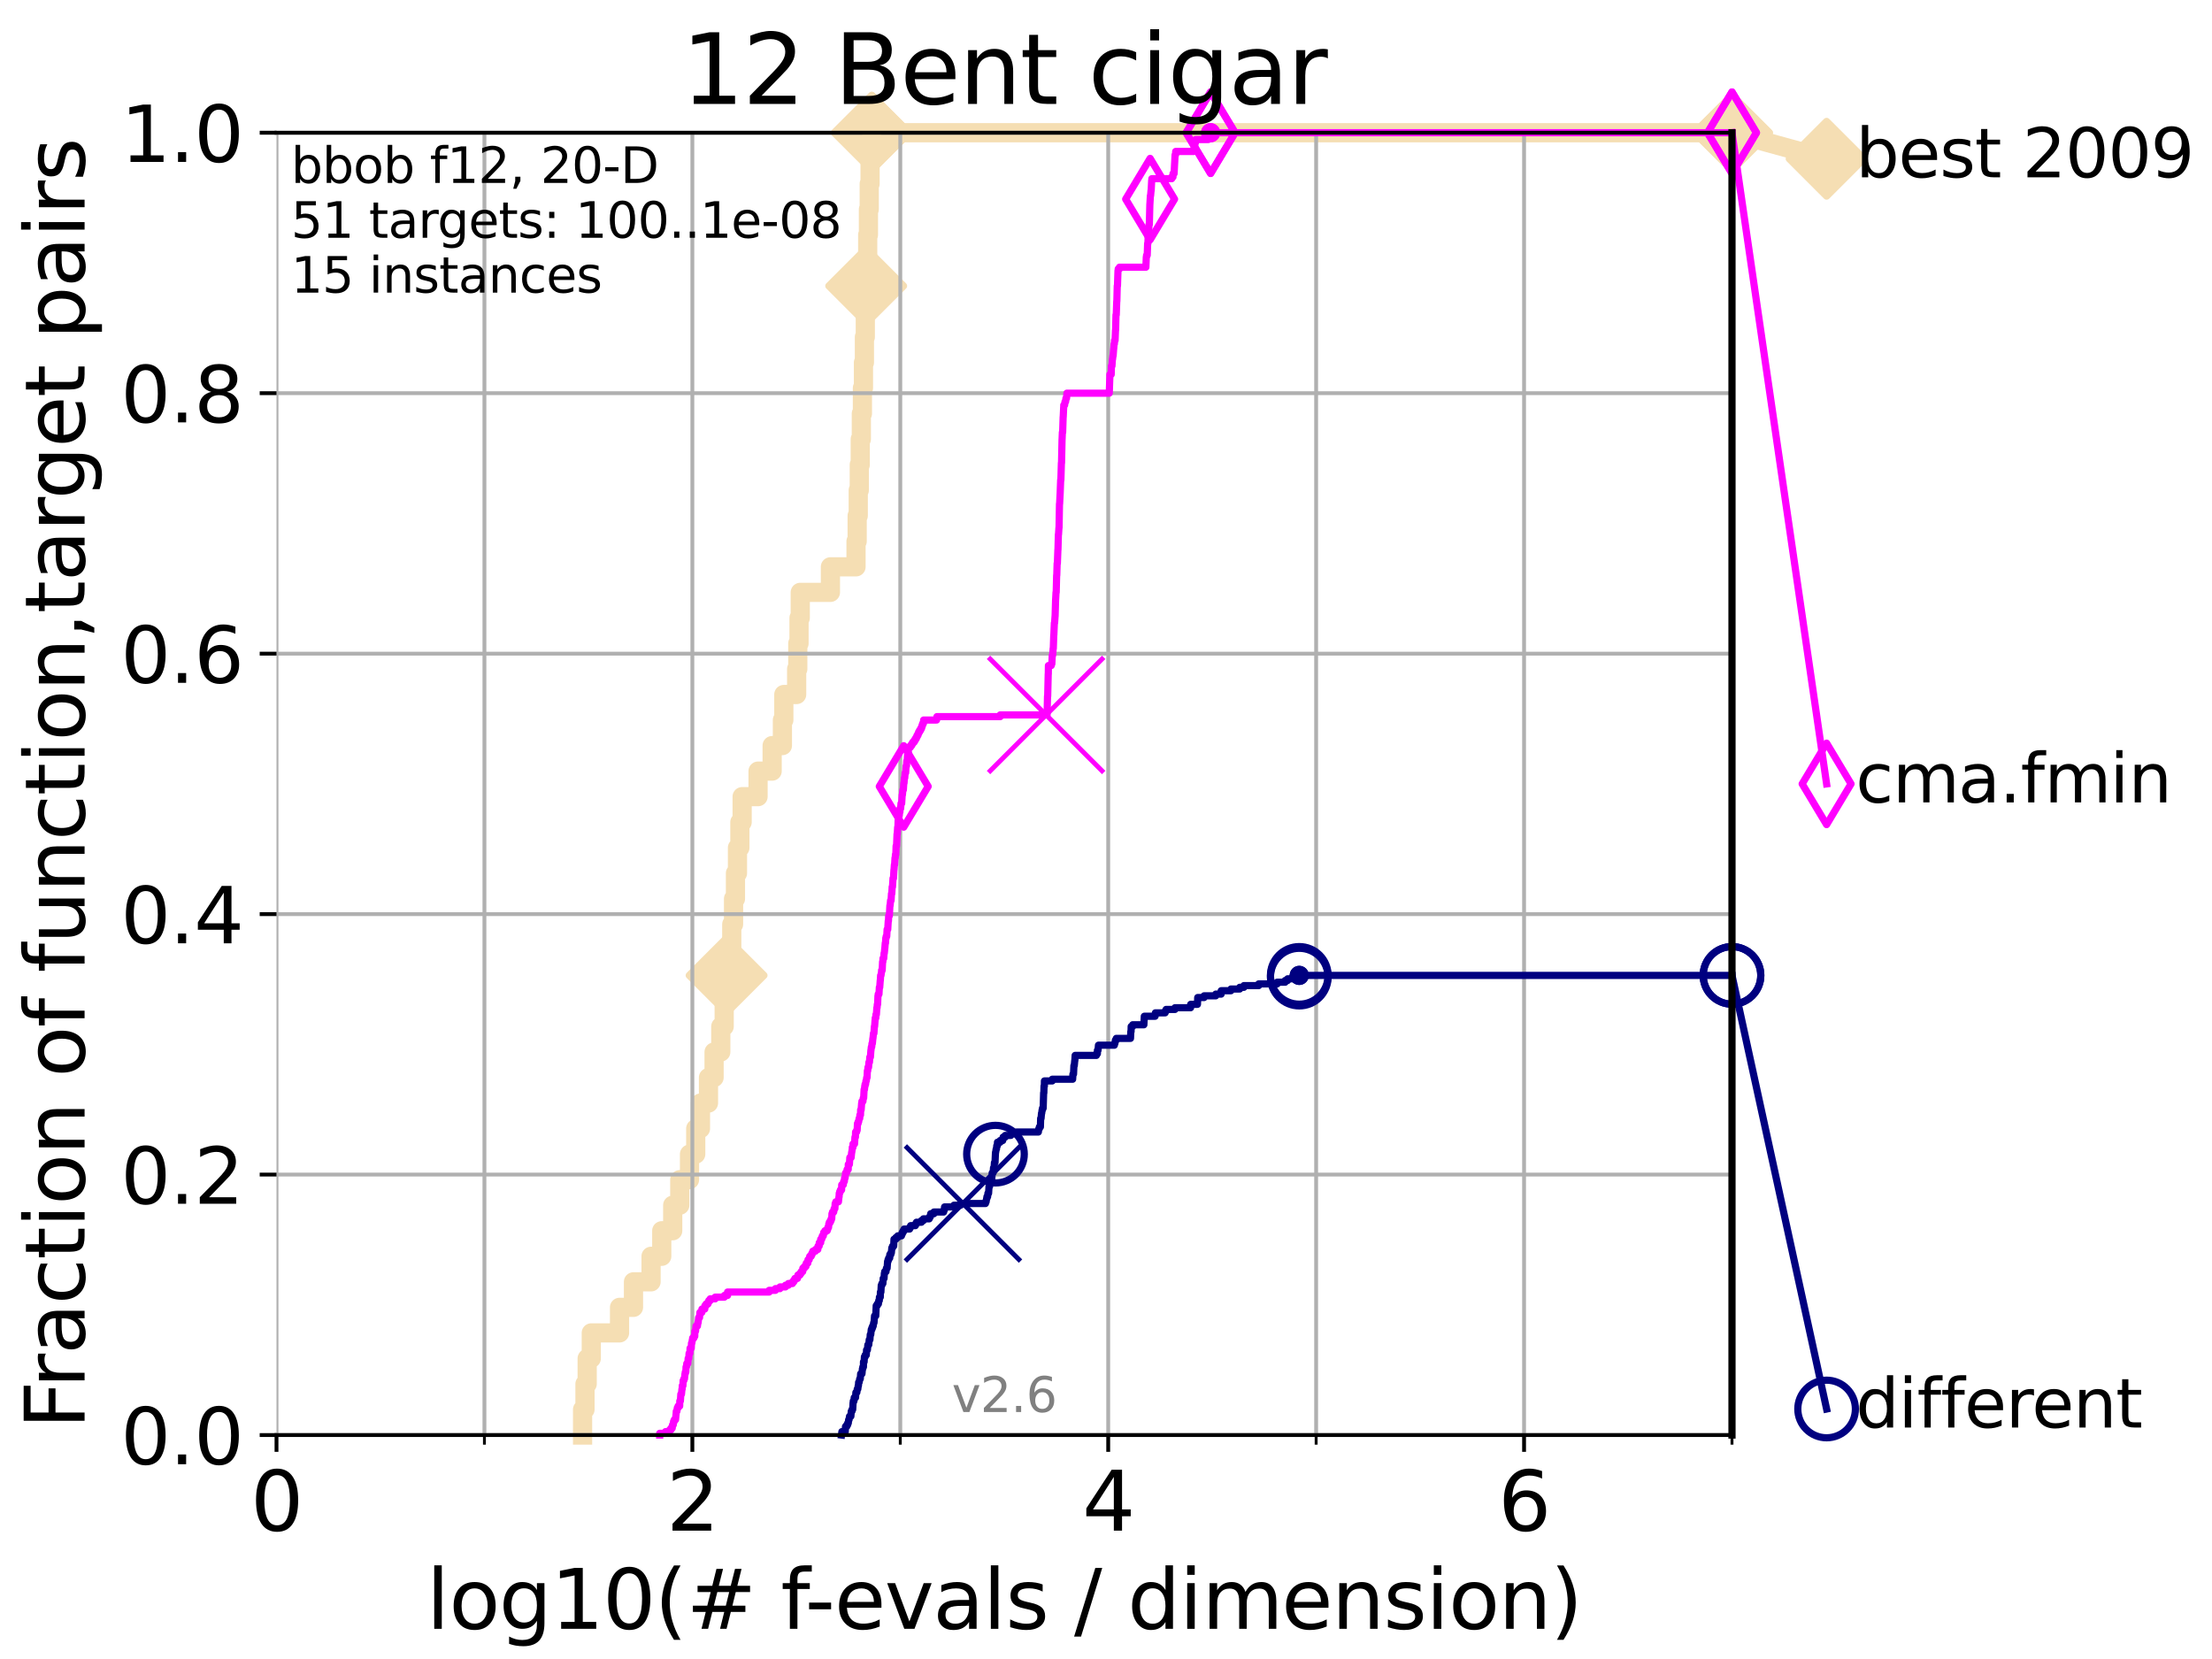 <?xml version="1.0" encoding="utf-8" standalone="no"?>
<!DOCTYPE svg PUBLIC "-//W3C//DTD SVG 1.1//EN"
  "http://www.w3.org/Graphics/SVG/1.1/DTD/svg11.dtd">
<svg height="345.6pt" version="1.1" viewBox="0 0 460.8 345.6" width="460.8pt" xmlns="http://www.w3.org/2000/svg" xmlns:xlink="http://www.w3.org/1999/xlink">
 <defs>
  <style type="text/css">*{stroke-linecap:butt;stroke-linejoin:round;}</style>
 </defs>
 <g id="figure_1">
  <g id="patch_1">
   <path d="M 0 345.6 
L 460.8 345.6 
L 460.8 0 
L 0 0 
z
" style="fill:#ffffff;"/>
  </g>
  <g id="axes_1">
   <g id="patch_2">
    <path d="M 57.6 298.944 
L 360.806 298.944 
L 360.806 27.648 
L 57.6 27.648 
z
" style="fill:#ffffff;"/>
   </g>
   <g id="line2d_1">
    <path d="M 121.361 298.944 
L 121.361 293.624 
L 121.862 293.624 
L 121.862 288.305 
L 122.32 288.305 
L 122.32 282.985 
L 123.174 282.985 
L 123.174 277.666 
L 129.062 277.666 
L 129.062 272.346 
L 131.965 272.346 
L 131.965 267.027 
L 135.628 267.027 
L 135.628 261.707 
L 137.854 261.707 
L 137.854 256.388 
L 140.138 256.388 
L 140.138 251.068 
L 141.611 251.068 
L 141.611 245.749 
L 143.638 245.749 
L 143.638 240.429 
L 144.932 240.429 
L 144.932 235.11 
L 145.92 235.11 
L 145.92 229.79 
L 147.589 229.79 
L 147.589 224.471 
L 148.756 224.471 
L 148.756 219.151 
L 150.152 219.151 
L 150.152 213.832 
L 150.86 213.832 
L 150.86 208.512 
L 151.362 208.512 
L 151.362 203.192 
L 152.057 203.192 
L 152.057 197.873 
L 152.438 197.873 
L 152.438 192.553 
L 152.811 192.553 
L 152.811 187.234 
L 153.207 187.234 
L 153.207 181.914 
L 153.628 181.914 
L 153.628 176.595 
L 154.129 176.595 
L 154.129 171.275 
L 154.601 171.275 
L 154.601 165.956 
L 157.917 165.956 
L 157.917 160.636 
L 160.852 160.636 
L 160.852 155.317 
L 162.991 155.317 
L 162.991 149.997 
L 163.284 149.997 
L 163.284 144.678 
L 165.958 144.678 
L 165.958 139.358 
L 166.193 139.358 
L 166.193 134.039 
L 166.452 134.039 
L 166.452 128.719 
L 166.707 128.719 
L 166.707 123.4 
L 172.991 123.4 
L 172.991 118.08 
L 178.326 118.08 
L 178.326 112.76 
L 178.564 112.76 
L 178.564 107.441 
L 178.788 107.441 
L 178.788 102.121 
L 179.006 102.121 
L 179.006 96.802 
L 179.207 96.802 
L 179.207 91.482 
L 179.432 91.482 
L 179.432 86.163 
L 179.655 86.163 
L 179.655 80.843 
L 179.872 80.843 
L 179.872 75.524 
L 180.071 75.524 
L 180.071 70.204 
L 180.259 70.204 
L 180.259 64.885 
L 180.441 64.885 
L 180.441 59.565 
L 180.602 59.565 
L 180.602 54.246 
L 180.758 54.246 
L 180.758 48.926 
L 180.911 48.926 
L 180.911 43.607 
L 181.078 43.607 
L 181.078 38.287 
L 181.252 38.287 
L 181.252 32.968 
L 181.607 32.968 
L 181.607 27.648 
L 360.806 27.648 
" style="fill:none;stroke:#f5deb3;stroke-linecap:square;stroke-width:4;"/>
   </g>
   <g id="line2d_2">
    <defs>
     <path d="M -0 7.778 
L 7.778 0 
L 0 -7.778 
L -7.778 -0 
z
" id="mdd5250d82e" style="stroke:#f5deb3;stroke-linejoin:miter;stroke-width:1.5;"/>
    </defs>
    <g>
     <use style="fill:#f5deb3;stroke:#f5deb3;stroke-linejoin:miter;stroke-width:1.5;" x="151.362" xlink:href="#mdd5250d82e" y="203.192"/>
     <use style="fill:#f5deb3;stroke:#f5deb3;stroke-linejoin:miter;stroke-width:1.5;" x="180.441" xlink:href="#mdd5250d82e" y="59.565"/>
     <use style="fill:#f5deb3;stroke:#f5deb3;stroke-linejoin:miter;stroke-width:1.5;" x="181.607" xlink:href="#mdd5250d82e" y="27.648"/>
     <use style="fill:#f5deb3;stroke:#f5deb3;stroke-linejoin:miter;stroke-width:1.5;" x="181.607" xlink:href="#mdd5250d82e" y="27.648"/>
     <use style="fill:#f5deb3;stroke:#f5deb3;stroke-linejoin:miter;stroke-width:1.5;" x="360.806" xlink:href="#mdd5250d82e" y="27.648"/>
    </g>
   </g>
   <g id="line2d_3">
    <path style="fill:none;stroke:#f5deb3;stroke-linecap:square;stroke-width:4;"/>
    <g/>
   </g>
   <g id="line2d_4">
    <path d="M 360.806 27.648 
L 380.515 33.074 
" style="fill:none;stroke:#f5deb3;stroke-linecap:square;stroke-width:4;"/>
    <g>
     <use style="fill:#f5deb3;stroke:#f5deb3;stroke-linejoin:miter;stroke-width:1.5;" x="360.806" xlink:href="#mdd5250d82e" y="27.648"/>
     <use style="fill:#f5deb3;stroke:#f5deb3;stroke-linejoin:miter;stroke-width:1.5;" x="380.515" xlink:href="#mdd5250d82e" y="33.074"/>
    </g>
   </g>
   <g id="matplotlib.axis_1">
    <g id="xtick_1">
     <g id="line2d_5">
      <path clip-path="url(#pce394e7fe3)" d="M 57.6 298.944 
L 57.6 27.648 
" style="fill:none;stroke:#b0b0b0;stroke-linecap:square;stroke-width:0.8;"/>
     </g>
     <g id="line2d_6">
      <defs>
       <path d="M 0 0 
L 0 3.5 
" id="mc3bdb84827" style="stroke:#000000;stroke-width:0.8;"/>
      </defs>
      <g>
       <use style="stroke:#000000;stroke-width:0.8;" x="57.6" xlink:href="#mc3bdb84827" y="298.944"/>
      </g>
     </g>
     <g id="text_1">
      <!-- 0 -->
      <g transform="translate(52.192 318.861)scale(0.17 -0.17)">
       <defs>
        <path d="M 2034 4250 
Q 1547 4250 1301 3770 
Q 1056 3291 1056 2328 
Q 1056 1369 1301 889 
Q 1547 409 2034 409 
Q 2525 409 2770 889 
Q 3016 1369 3016 2328 
Q 3016 3291 2770 3770 
Q 2525 4250 2034 4250 
z
M 2034 4750 
Q 2819 4750 3233 4129 
Q 3647 3509 3647 2328 
Q 3647 1150 3233 529 
Q 2819 -91 2034 -91 
Q 1250 -91 836 529 
Q 422 1150 422 2328 
Q 422 3509 836 4129 
Q 1250 4750 2034 4750 
z
" id="DejaVuSans-30" transform="scale(0.016)"/>
       </defs>
       <use xlink:href="#DejaVuSans-30"/>
      </g>
     </g>
    </g>
    <g id="xtick_2">
     <g id="line2d_7">
      <path clip-path="url(#pce394e7fe3)" d="M 144.23 298.944 
L 144.23 27.648 
" style="fill:none;stroke:#b0b0b0;stroke-linecap:square;stroke-width:0.8;"/>
     </g>
     <g id="line2d_8">
      <g>
       <use style="stroke:#000000;stroke-width:0.8;" x="144.23" xlink:href="#mc3bdb84827" y="298.944"/>
      </g>
     </g>
     <g id="text_2">
      <!-- 2 -->
      <g transform="translate(138.822 318.861)scale(0.17 -0.17)">
       <defs>
        <path d="M 1228 531 
L 3431 531 
L 3431 0 
L 469 0 
L 469 531 
Q 828 903 1448 1529 
Q 2069 2156 2228 2338 
Q 2531 2678 2651 2914 
Q 2772 3150 2772 3378 
Q 2772 3750 2511 3984 
Q 2250 4219 1831 4219 
Q 1534 4219 1204 4116 
Q 875 4013 500 3803 
L 500 4441 
Q 881 4594 1212 4672 
Q 1544 4750 1819 4750 
Q 2544 4750 2975 4387 
Q 3406 4025 3406 3419 
Q 3406 3131 3298 2873 
Q 3191 2616 2906 2266 
Q 2828 2175 2409 1742 
Q 1991 1309 1228 531 
z
" id="DejaVuSans-32" transform="scale(0.016)"/>
       </defs>
       <use xlink:href="#DejaVuSans-32"/>
      </g>
     </g>
    </g>
    <g id="xtick_3">
     <g id="line2d_9">
      <path clip-path="url(#pce394e7fe3)" d="M 230.861 298.944 
L 230.861 27.648 
" style="fill:none;stroke:#b0b0b0;stroke-linecap:square;stroke-width:0.8;"/>
     </g>
     <g id="line2d_10">
      <g>
       <use style="stroke:#000000;stroke-width:0.8;" x="230.861" xlink:href="#mc3bdb84827" y="298.944"/>
      </g>
     </g>
     <g id="text_3">
      <!-- 4 -->
      <g transform="translate(225.453 318.861)scale(0.17 -0.17)">
       <defs>
        <path d="M 2419 4116 
L 825 1625 
L 2419 1625 
L 2419 4116 
z
M 2253 4666 
L 3047 4666 
L 3047 1625 
L 3713 1625 
L 3713 1100 
L 3047 1100 
L 3047 0 
L 2419 0 
L 2419 1100 
L 313 1100 
L 313 1709 
L 2253 4666 
z
" id="DejaVuSans-34" transform="scale(0.016)"/>
       </defs>
       <use xlink:href="#DejaVuSans-34"/>
      </g>
     </g>
    </g>
    <g id="xtick_4">
     <g id="line2d_11">
      <path clip-path="url(#pce394e7fe3)" d="M 317.491 298.944 
L 317.491 27.648 
" style="fill:none;stroke:#b0b0b0;stroke-linecap:square;stroke-width:0.8;"/>
     </g>
     <g id="line2d_12">
      <g>
       <use style="stroke:#000000;stroke-width:0.8;" x="317.491" xlink:href="#mc3bdb84827" y="298.944"/>
      </g>
     </g>
     <g id="text_4">
      <!-- 6 -->
      <g transform="translate(312.083 318.861)scale(0.17 -0.17)">
       <defs>
        <path d="M 2113 2584 
Q 1688 2584 1439 2293 
Q 1191 2003 1191 1497 
Q 1191 994 1439 701 
Q 1688 409 2113 409 
Q 2538 409 2786 701 
Q 3034 994 3034 1497 
Q 3034 2003 2786 2293 
Q 2538 2584 2113 2584 
z
M 3366 4563 
L 3366 3988 
Q 3128 4100 2886 4159 
Q 2644 4219 2406 4219 
Q 1781 4219 1451 3797 
Q 1122 3375 1075 2522 
Q 1259 2794 1537 2939 
Q 1816 3084 2150 3084 
Q 2853 3084 3261 2657 
Q 3669 2231 3669 1497 
Q 3669 778 3244 343 
Q 2819 -91 2113 -91 
Q 1303 -91 875 529 
Q 447 1150 447 2328 
Q 447 3434 972 4092 
Q 1497 4750 2381 4750 
Q 2619 4750 2861 4703 
Q 3103 4656 3366 4563 
z
" id="DejaVuSans-36" transform="scale(0.016)"/>
       </defs>
       <use xlink:href="#DejaVuSans-36"/>
      </g>
     </g>
    </g>
    <g id="xtick_5">
     <g id="line2d_13">
      <path clip-path="url(#pce394e7fe3)" d="M 100.915 298.944 
L 100.915 27.648 
" style="fill:none;stroke:#b0b0b0;stroke-linecap:square;stroke-width:0.8;"/>
     </g>
     <g id="line2d_14">
      <defs>
       <path d="M 0 0 
L 0 2 
" id="mc8fb0f2210" style="stroke:#000000;stroke-width:0.6;"/>
      </defs>
      <g>
       <use style="stroke:#000000;stroke-width:0.6;" x="100.915" xlink:href="#mc8fb0f2210" y="298.944"/>
      </g>
     </g>
    </g>
    <g id="xtick_6">
     <g id="line2d_15">
      <path clip-path="url(#pce394e7fe3)" d="M 187.546 298.944 
L 187.546 27.648 
" style="fill:none;stroke:#b0b0b0;stroke-linecap:square;stroke-width:0.8;"/>
     </g>
     <g id="line2d_16">
      <g>
       <use style="stroke:#000000;stroke-width:0.6;" x="187.546" xlink:href="#mc8fb0f2210" y="298.944"/>
      </g>
     </g>
    </g>
    <g id="xtick_7">
     <g id="line2d_17">
      <path clip-path="url(#pce394e7fe3)" d="M 274.176 298.944 
L 274.176 27.648 
" style="fill:none;stroke:#b0b0b0;stroke-linecap:square;stroke-width:0.8;"/>
     </g>
     <g id="line2d_18">
      <g>
       <use style="stroke:#000000;stroke-width:0.6;" x="274.176" xlink:href="#mc8fb0f2210" y="298.944"/>
      </g>
     </g>
    </g>
    <g id="xtick_8">
     <g id="line2d_19">
      <path clip-path="url(#pce394e7fe3)" d="M 360.806 298.944 
L 360.806 27.648 
" style="fill:none;stroke:#b0b0b0;stroke-linecap:square;stroke-width:0.8;"/>
     </g>
     <g id="line2d_20">
      <g>
       <use style="stroke:#000000;stroke-width:0.6;" x="360.806" xlink:href="#mc8fb0f2210" y="298.944"/>
      </g>
     </g>
    </g>
    <g id="text_5">
     <!-- log10(# f-evals / dimension) -->
     <g transform="translate(88.823 339.314)scale(0.17 -0.17)">
      <defs>
       <path d="M 603 4863 
L 1178 4863 
L 1178 0 
L 603 0 
L 603 4863 
z
" id="DejaVuSans-6c" transform="scale(0.016)"/>
       <path d="M 1959 3097 
Q 1497 3097 1228 2736 
Q 959 2375 959 1747 
Q 959 1119 1226 758 
Q 1494 397 1959 397 
Q 2419 397 2687 759 
Q 2956 1122 2956 1747 
Q 2956 2369 2687 2733 
Q 2419 3097 1959 3097 
z
M 1959 3584 
Q 2709 3584 3137 3096 
Q 3566 2609 3566 1747 
Q 3566 888 3137 398 
Q 2709 -91 1959 -91 
Q 1206 -91 779 398 
Q 353 888 353 1747 
Q 353 2609 779 3096 
Q 1206 3584 1959 3584 
z
" id="DejaVuSans-6f" transform="scale(0.016)"/>
       <path d="M 2906 1791 
Q 2906 2416 2648 2759 
Q 2391 3103 1925 3103 
Q 1463 3103 1205 2759 
Q 947 2416 947 1791 
Q 947 1169 1205 825 
Q 1463 481 1925 481 
Q 2391 481 2648 825 
Q 2906 1169 2906 1791 
z
M 3481 434 
Q 3481 -459 3084 -895 
Q 2688 -1331 1869 -1331 
Q 1566 -1331 1297 -1286 
Q 1028 -1241 775 -1147 
L 775 -588 
Q 1028 -725 1275 -790 
Q 1522 -856 1778 -856 
Q 2344 -856 2625 -561 
Q 2906 -266 2906 331 
L 2906 616 
Q 2728 306 2450 153 
Q 2172 0 1784 0 
Q 1141 0 747 490 
Q 353 981 353 1791 
Q 353 2603 747 3093 
Q 1141 3584 1784 3584 
Q 2172 3584 2450 3431 
Q 2728 3278 2906 2969 
L 2906 3500 
L 3481 3500 
L 3481 434 
z
" id="DejaVuSans-67" transform="scale(0.016)"/>
       <path d="M 794 531 
L 1825 531 
L 1825 4091 
L 703 3866 
L 703 4441 
L 1819 4666 
L 2450 4666 
L 2450 531 
L 3481 531 
L 3481 0 
L 794 0 
L 794 531 
z
" id="DejaVuSans-31" transform="scale(0.016)"/>
       <path d="M 1984 4856 
Q 1566 4138 1362 3434 
Q 1159 2731 1159 2009 
Q 1159 1288 1364 580 
Q 1569 -128 1984 -844 
L 1484 -844 
Q 1016 -109 783 600 
Q 550 1309 550 2009 
Q 550 2706 781 3412 
Q 1013 4119 1484 4856 
L 1984 4856 
z
" id="DejaVuSans-28" transform="scale(0.016)"/>
       <path d="M 3272 2816 
L 2363 2816 
L 2100 1772 
L 3016 1772 
L 3272 2816 
z
M 2803 4594 
L 2478 3297 
L 3391 3297 
L 3719 4594 
L 4219 4594 
L 3897 3297 
L 4872 3297 
L 4872 2816 
L 3775 2816 
L 3519 1772 
L 4513 1772 
L 4513 1294 
L 3397 1294 
L 3072 0 
L 2572 0 
L 2894 1294 
L 1978 1294 
L 1656 0 
L 1153 0 
L 1478 1294 
L 494 1294 
L 494 1772 
L 1594 1772 
L 1856 2816 
L 850 2816 
L 850 3297 
L 1978 3297 
L 2297 4594 
L 2803 4594 
z
" id="DejaVuSans-23" transform="scale(0.016)"/>
       <path id="DejaVuSans-20" transform="scale(0.016)"/>
       <path d="M 2375 4863 
L 2375 4384 
L 1825 4384 
Q 1516 4384 1395 4259 
Q 1275 4134 1275 3809 
L 1275 3500 
L 2222 3500 
L 2222 3053 
L 1275 3053 
L 1275 0 
L 697 0 
L 697 3053 
L 147 3053 
L 147 3500 
L 697 3500 
L 697 3744 
Q 697 4328 969 4595 
Q 1241 4863 1831 4863 
L 2375 4863 
z
" id="DejaVuSans-66" transform="scale(0.016)"/>
       <path d="M 313 2009 
L 1997 2009 
L 1997 1497 
L 313 1497 
L 313 2009 
z
" id="DejaVuSans-2d" transform="scale(0.016)"/>
       <path d="M 3597 1894 
L 3597 1613 
L 953 1613 
Q 991 1019 1311 708 
Q 1631 397 2203 397 
Q 2534 397 2845 478 
Q 3156 559 3463 722 
L 3463 178 
Q 3153 47 2828 -22 
Q 2503 -91 2169 -91 
Q 1331 -91 842 396 
Q 353 884 353 1716 
Q 353 2575 817 3079 
Q 1281 3584 2069 3584 
Q 2775 3584 3186 3129 
Q 3597 2675 3597 1894 
z
M 3022 2063 
Q 3016 2534 2758 2815 
Q 2500 3097 2075 3097 
Q 1594 3097 1305 2825 
Q 1016 2553 972 2059 
L 3022 2063 
z
" id="DejaVuSans-65" transform="scale(0.016)"/>
       <path d="M 191 3500 
L 800 3500 
L 1894 563 
L 2988 3500 
L 3597 3500 
L 2284 0 
L 1503 0 
L 191 3500 
z
" id="DejaVuSans-76" transform="scale(0.016)"/>
       <path d="M 2194 1759 
Q 1497 1759 1228 1600 
Q 959 1441 959 1056 
Q 959 750 1161 570 
Q 1363 391 1709 391 
Q 2188 391 2477 730 
Q 2766 1069 2766 1631 
L 2766 1759 
L 2194 1759 
z
M 3341 1997 
L 3341 0 
L 2766 0 
L 2766 531 
Q 2569 213 2275 61 
Q 1981 -91 1556 -91 
Q 1019 -91 701 211 
Q 384 513 384 1019 
Q 384 1609 779 1909 
Q 1175 2209 1959 2209 
L 2766 2209 
L 2766 2266 
Q 2766 2663 2505 2880 
Q 2244 3097 1772 3097 
Q 1472 3097 1187 3025 
Q 903 2953 641 2809 
L 641 3341 
Q 956 3463 1253 3523 
Q 1550 3584 1831 3584 
Q 2591 3584 2966 3190 
Q 3341 2797 3341 1997 
z
" id="DejaVuSans-61" transform="scale(0.016)"/>
       <path d="M 2834 3397 
L 2834 2853 
Q 2591 2978 2328 3040 
Q 2066 3103 1784 3103 
Q 1356 3103 1142 2972 
Q 928 2841 928 2578 
Q 928 2378 1081 2264 
Q 1234 2150 1697 2047 
L 1894 2003 
Q 2506 1872 2764 1633 
Q 3022 1394 3022 966 
Q 3022 478 2636 193 
Q 2250 -91 1575 -91 
Q 1294 -91 989 -36 
Q 684 19 347 128 
L 347 722 
Q 666 556 975 473 
Q 1284 391 1588 391 
Q 1994 391 2212 530 
Q 2431 669 2431 922 
Q 2431 1156 2273 1281 
Q 2116 1406 1581 1522 
L 1381 1569 
Q 847 1681 609 1914 
Q 372 2147 372 2553 
Q 372 3047 722 3315 
Q 1072 3584 1716 3584 
Q 2034 3584 2315 3537 
Q 2597 3491 2834 3397 
z
" id="DejaVuSans-73" transform="scale(0.016)"/>
       <path d="M 1625 4666 
L 2156 4666 
L 531 -594 
L 0 -594 
L 1625 4666 
z
" id="DejaVuSans-2f" transform="scale(0.016)"/>
       <path d="M 2906 2969 
L 2906 4863 
L 3481 4863 
L 3481 0 
L 2906 0 
L 2906 525 
Q 2725 213 2448 61 
Q 2172 -91 1784 -91 
Q 1150 -91 751 415 
Q 353 922 353 1747 
Q 353 2572 751 3078 
Q 1150 3584 1784 3584 
Q 2172 3584 2448 3432 
Q 2725 3281 2906 2969 
z
M 947 1747 
Q 947 1113 1208 752 
Q 1469 391 1925 391 
Q 2381 391 2643 752 
Q 2906 1113 2906 1747 
Q 2906 2381 2643 2742 
Q 2381 3103 1925 3103 
Q 1469 3103 1208 2742 
Q 947 2381 947 1747 
z
" id="DejaVuSans-64" transform="scale(0.016)"/>
       <path d="M 603 3500 
L 1178 3500 
L 1178 0 
L 603 0 
L 603 3500 
z
M 603 4863 
L 1178 4863 
L 1178 4134 
L 603 4134 
L 603 4863 
z
" id="DejaVuSans-69" transform="scale(0.016)"/>
       <path d="M 3328 2828 
Q 3544 3216 3844 3400 
Q 4144 3584 4550 3584 
Q 5097 3584 5394 3201 
Q 5691 2819 5691 2113 
L 5691 0 
L 5113 0 
L 5113 2094 
Q 5113 2597 4934 2840 
Q 4756 3084 4391 3084 
Q 3944 3084 3684 2787 
Q 3425 2491 3425 1978 
L 3425 0 
L 2847 0 
L 2847 2094 
Q 2847 2600 2669 2842 
Q 2491 3084 2119 3084 
Q 1678 3084 1418 2786 
Q 1159 2488 1159 1978 
L 1159 0 
L 581 0 
L 581 3500 
L 1159 3500 
L 1159 2956 
Q 1356 3278 1631 3431 
Q 1906 3584 2284 3584 
Q 2666 3584 2933 3390 
Q 3200 3197 3328 2828 
z
" id="DejaVuSans-6d" transform="scale(0.016)"/>
       <path d="M 3513 2113 
L 3513 0 
L 2938 0 
L 2938 2094 
Q 2938 2591 2744 2837 
Q 2550 3084 2163 3084 
Q 1697 3084 1428 2787 
Q 1159 2491 1159 1978 
L 1159 0 
L 581 0 
L 581 3500 
L 1159 3500 
L 1159 2956 
Q 1366 3272 1645 3428 
Q 1925 3584 2291 3584 
Q 2894 3584 3203 3211 
Q 3513 2838 3513 2113 
z
" id="DejaVuSans-6e" transform="scale(0.016)"/>
       <path d="M 513 4856 
L 1013 4856 
Q 1481 4119 1714 3412 
Q 1947 2706 1947 2009 
Q 1947 1309 1714 600 
Q 1481 -109 1013 -844 
L 513 -844 
Q 928 -128 1133 580 
Q 1338 1288 1338 2009 
Q 1338 2731 1133 3434 
Q 928 4138 513 4856 
z
" id="DejaVuSans-29" transform="scale(0.016)"/>
      </defs>
      <use xlink:href="#DejaVuSans-6c"/>
      <use x="27.783" xlink:href="#DejaVuSans-6f"/>
      <use x="88.965" xlink:href="#DejaVuSans-67"/>
      <use x="152.441" xlink:href="#DejaVuSans-31"/>
      <use x="216.064" xlink:href="#DejaVuSans-30"/>
      <use x="279.688" xlink:href="#DejaVuSans-28"/>
      <use x="318.701" xlink:href="#DejaVuSans-23"/>
      <use x="402.49" xlink:href="#DejaVuSans-20"/>
      <use x="434.277" xlink:href="#DejaVuSans-66"/>
      <use x="463.982" xlink:href="#DejaVuSans-2d"/>
      <use x="500.066" xlink:href="#DejaVuSans-65"/>
      <use x="561.59" xlink:href="#DejaVuSans-76"/>
      <use x="620.77" xlink:href="#DejaVuSans-61"/>
      <use x="682.049" xlink:href="#DejaVuSans-6c"/>
      <use x="709.832" xlink:href="#DejaVuSans-73"/>
      <use x="761.932" xlink:href="#DejaVuSans-20"/>
      <use x="793.719" xlink:href="#DejaVuSans-2f"/>
      <use x="827.41" xlink:href="#DejaVuSans-20"/>
      <use x="859.197" xlink:href="#DejaVuSans-64"/>
      <use x="922.674" xlink:href="#DejaVuSans-69"/>
      <use x="950.457" xlink:href="#DejaVuSans-6d"/>
      <use x="1047.869" xlink:href="#DejaVuSans-65"/>
      <use x="1109.393" xlink:href="#DejaVuSans-6e"/>
      <use x="1172.771" xlink:href="#DejaVuSans-73"/>
      <use x="1224.871" xlink:href="#DejaVuSans-69"/>
      <use x="1252.654" xlink:href="#DejaVuSans-6f"/>
      <use x="1313.836" xlink:href="#DejaVuSans-6e"/>
      <use x="1377.215" xlink:href="#DejaVuSans-29"/>
     </g>
    </g>
   </g>
   <g id="matplotlib.axis_2">
    <g id="ytick_1">
     <g id="line2d_21">
      <path clip-path="url(#pce394e7fe3)" d="M 57.6 298.944 
L 360.806 298.944 
" style="fill:none;stroke:#b0b0b0;stroke-linecap:square;stroke-width:0.8;"/>
     </g>
     <g id="line2d_22">
      <defs>
       <path d="M 0 0 
L -3.5 0 
" id="m4339bfc2f4" style="stroke:#000000;stroke-width:0.8;"/>
      </defs>
      <g>
       <use style="stroke:#000000;stroke-width:0.8;" x="57.6" xlink:href="#m4339bfc2f4" y="298.944"/>
      </g>
     </g>
     <g id="text_6">
      <!-- 0.0 -->
      <g transform="translate(25.155 305.023)scale(0.16 -0.16)">
       <defs>
        <path d="M 684 794 
L 1344 794 
L 1344 0 
L 684 0 
L 684 794 
z
" id="DejaVuSans-2e" transform="scale(0.016)"/>
       </defs>
       <use xlink:href="#DejaVuSans-30"/>
       <use x="63.623" xlink:href="#DejaVuSans-2e"/>
       <use x="95.41" xlink:href="#DejaVuSans-30"/>
      </g>
     </g>
    </g>
    <g id="ytick_2">
     <g id="line2d_23">
      <path clip-path="url(#pce394e7fe3)" d="M 57.6 244.685 
L 360.806 244.685 
" style="fill:none;stroke:#b0b0b0;stroke-linecap:square;stroke-width:0.8;"/>
     </g>
     <g id="line2d_24">
      <g>
       <use style="stroke:#000000;stroke-width:0.8;" x="57.6" xlink:href="#m4339bfc2f4" y="244.685"/>
      </g>
     </g>
     <g id="text_7">
      <!-- 0.2 -->
      <g transform="translate(25.155 250.764)scale(0.16 -0.16)">
       <use xlink:href="#DejaVuSans-30"/>
       <use x="63.623" xlink:href="#DejaVuSans-2e"/>
       <use x="95.41" xlink:href="#DejaVuSans-32"/>
      </g>
     </g>
    </g>
    <g id="ytick_3">
     <g id="line2d_25">
      <path clip-path="url(#pce394e7fe3)" d="M 57.6 190.426 
L 360.806 190.426 
" style="fill:none;stroke:#b0b0b0;stroke-linecap:square;stroke-width:0.8;"/>
     </g>
     <g id="line2d_26">
      <g>
       <use style="stroke:#000000;stroke-width:0.8;" x="57.6" xlink:href="#m4339bfc2f4" y="190.426"/>
      </g>
     </g>
     <g id="text_8">
      <!-- 0.4 -->
      <g transform="translate(25.155 196.504)scale(0.16 -0.16)">
       <use xlink:href="#DejaVuSans-30"/>
       <use x="63.623" xlink:href="#DejaVuSans-2e"/>
       <use x="95.41" xlink:href="#DejaVuSans-34"/>
      </g>
     </g>
    </g>
    <g id="ytick_4">
     <g id="line2d_27">
      <path clip-path="url(#pce394e7fe3)" d="M 57.6 136.166 
L 360.806 136.166 
" style="fill:none;stroke:#b0b0b0;stroke-linecap:square;stroke-width:0.8;"/>
     </g>
     <g id="line2d_28">
      <g>
       <use style="stroke:#000000;stroke-width:0.8;" x="57.6" xlink:href="#m4339bfc2f4" y="136.166"/>
      </g>
     </g>
     <g id="text_9">
      <!-- 0.6 -->
      <g transform="translate(25.155 142.245)scale(0.16 -0.16)">
       <use xlink:href="#DejaVuSans-30"/>
       <use x="63.623" xlink:href="#DejaVuSans-2e"/>
       <use x="95.41" xlink:href="#DejaVuSans-36"/>
      </g>
     </g>
    </g>
    <g id="ytick_5">
     <g id="line2d_29">
      <path clip-path="url(#pce394e7fe3)" d="M 57.6 81.907 
L 360.806 81.907 
" style="fill:none;stroke:#b0b0b0;stroke-linecap:square;stroke-width:0.8;"/>
     </g>
     <g id="line2d_30">
      <g>
       <use style="stroke:#000000;stroke-width:0.8;" x="57.6" xlink:href="#m4339bfc2f4" y="81.907"/>
      </g>
     </g>
     <g id="text_10">
      <!-- 0.8 -->
      <g transform="translate(25.155 87.986)scale(0.16 -0.16)">
       <defs>
        <path d="M 2034 2216 
Q 1584 2216 1326 1975 
Q 1069 1734 1069 1313 
Q 1069 891 1326 650 
Q 1584 409 2034 409 
Q 2484 409 2743 651 
Q 3003 894 3003 1313 
Q 3003 1734 2745 1975 
Q 2488 2216 2034 2216 
z
M 1403 2484 
Q 997 2584 770 2862 
Q 544 3141 544 3541 
Q 544 4100 942 4425 
Q 1341 4750 2034 4750 
Q 2731 4750 3128 4425 
Q 3525 4100 3525 3541 
Q 3525 3141 3298 2862 
Q 3072 2584 2669 2484 
Q 3125 2378 3379 2068 
Q 3634 1759 3634 1313 
Q 3634 634 3220 271 
Q 2806 -91 2034 -91 
Q 1263 -91 848 271 
Q 434 634 434 1313 
Q 434 1759 690 2068 
Q 947 2378 1403 2484 
z
M 1172 3481 
Q 1172 3119 1398 2916 
Q 1625 2713 2034 2713 
Q 2441 2713 2670 2916 
Q 2900 3119 2900 3481 
Q 2900 3844 2670 4047 
Q 2441 4250 2034 4250 
Q 1625 4250 1398 4047 
Q 1172 3844 1172 3481 
z
" id="DejaVuSans-38" transform="scale(0.016)"/>
       </defs>
       <use xlink:href="#DejaVuSans-30"/>
       <use x="63.623" xlink:href="#DejaVuSans-2e"/>
       <use x="95.41" xlink:href="#DejaVuSans-38"/>
      </g>
     </g>
    </g>
    <g id="ytick_6">
     <g id="line2d_31">
      <path clip-path="url(#pce394e7fe3)" d="M 57.6 27.648 
L 360.806 27.648 
" style="fill:none;stroke:#b0b0b0;stroke-linecap:square;stroke-width:0.8;"/>
     </g>
     <g id="line2d_32">
      <g>
       <use style="stroke:#000000;stroke-width:0.8;" x="57.6" xlink:href="#m4339bfc2f4" y="27.648"/>
      </g>
     </g>
     <g id="text_11">
      <!-- 1.0 -->
      <g transform="translate(25.155 33.727)scale(0.16 -0.16)">
       <use xlink:href="#DejaVuSans-31"/>
       <use x="63.623" xlink:href="#DejaVuSans-2e"/>
       <use x="95.41" xlink:href="#DejaVuSans-30"/>
      </g>
     </g>
    </g>
    <g id="text_12">
     <!-- Fraction of function,target pairs -->
     <g transform="translate(17.62 297.681)rotate(-90)scale(0.17 -0.17)">
      <defs>
       <path d="M 628 4666 
L 3309 4666 
L 3309 4134 
L 1259 4134 
L 1259 2759 
L 3109 2759 
L 3109 2228 
L 1259 2228 
L 1259 0 
L 628 0 
L 628 4666 
z
" id="DejaVuSans-46" transform="scale(0.016)"/>
       <path d="M 2631 2963 
Q 2534 3019 2420 3045 
Q 2306 3072 2169 3072 
Q 1681 3072 1420 2755 
Q 1159 2438 1159 1844 
L 1159 0 
L 581 0 
L 581 3500 
L 1159 3500 
L 1159 2956 
Q 1341 3275 1631 3429 
Q 1922 3584 2338 3584 
Q 2397 3584 2469 3576 
Q 2541 3569 2628 3553 
L 2631 2963 
z
" id="DejaVuSans-72" transform="scale(0.016)"/>
       <path d="M 3122 3366 
L 3122 2828 
Q 2878 2963 2633 3030 
Q 2388 3097 2138 3097 
Q 1578 3097 1268 2742 
Q 959 2388 959 1747 
Q 959 1106 1268 751 
Q 1578 397 2138 397 
Q 2388 397 2633 464 
Q 2878 531 3122 666 
L 3122 134 
Q 2881 22 2623 -34 
Q 2366 -91 2075 -91 
Q 1284 -91 818 406 
Q 353 903 353 1747 
Q 353 2603 823 3093 
Q 1294 3584 2113 3584 
Q 2378 3584 2631 3529 
Q 2884 3475 3122 3366 
z
" id="DejaVuSans-63" transform="scale(0.016)"/>
       <path d="M 1172 4494 
L 1172 3500 
L 2356 3500 
L 2356 3053 
L 1172 3053 
L 1172 1153 
Q 1172 725 1289 603 
Q 1406 481 1766 481 
L 2356 481 
L 2356 0 
L 1766 0 
Q 1100 0 847 248 
Q 594 497 594 1153 
L 594 3053 
L 172 3053 
L 172 3500 
L 594 3500 
L 594 4494 
L 1172 4494 
z
" id="DejaVuSans-74" transform="scale(0.016)"/>
       <path d="M 544 1381 
L 544 3500 
L 1119 3500 
L 1119 1403 
Q 1119 906 1312 657 
Q 1506 409 1894 409 
Q 2359 409 2629 706 
Q 2900 1003 2900 1516 
L 2900 3500 
L 3475 3500 
L 3475 0 
L 2900 0 
L 2900 538 
Q 2691 219 2414 64 
Q 2138 -91 1772 -91 
Q 1169 -91 856 284 
Q 544 659 544 1381 
z
M 1991 3584 
L 1991 3584 
z
" id="DejaVuSans-75" transform="scale(0.016)"/>
       <path d="M 750 794 
L 1409 794 
L 1409 256 
L 897 -744 
L 494 -744 
L 750 256 
L 750 794 
z
" id="DejaVuSans-2c" transform="scale(0.016)"/>
       <path d="M 1159 525 
L 1159 -1331 
L 581 -1331 
L 581 3500 
L 1159 3500 
L 1159 2969 
Q 1341 3281 1617 3432 
Q 1894 3584 2278 3584 
Q 2916 3584 3314 3078 
Q 3713 2572 3713 1747 
Q 3713 922 3314 415 
Q 2916 -91 2278 -91 
Q 1894 -91 1617 61 
Q 1341 213 1159 525 
z
M 3116 1747 
Q 3116 2381 2855 2742 
Q 2594 3103 2138 3103 
Q 1681 3103 1420 2742 
Q 1159 2381 1159 1747 
Q 1159 1113 1420 752 
Q 1681 391 2138 391 
Q 2594 391 2855 752 
Q 3116 1113 3116 1747 
z
" id="DejaVuSans-70" transform="scale(0.016)"/>
      </defs>
      <use xlink:href="#DejaVuSans-46"/>
      <use x="50.27" xlink:href="#DejaVuSans-72"/>
      <use x="91.383" xlink:href="#DejaVuSans-61"/>
      <use x="152.662" xlink:href="#DejaVuSans-63"/>
      <use x="207.643" xlink:href="#DejaVuSans-74"/>
      <use x="246.852" xlink:href="#DejaVuSans-69"/>
      <use x="274.635" xlink:href="#DejaVuSans-6f"/>
      <use x="335.816" xlink:href="#DejaVuSans-6e"/>
      <use x="399.195" xlink:href="#DejaVuSans-20"/>
      <use x="430.982" xlink:href="#DejaVuSans-6f"/>
      <use x="492.164" xlink:href="#DejaVuSans-66"/>
      <use x="527.369" xlink:href="#DejaVuSans-20"/>
      <use x="559.156" xlink:href="#DejaVuSans-66"/>
      <use x="594.361" xlink:href="#DejaVuSans-75"/>
      <use x="657.74" xlink:href="#DejaVuSans-6e"/>
      <use x="721.119" xlink:href="#DejaVuSans-63"/>
      <use x="776.1" xlink:href="#DejaVuSans-74"/>
      <use x="815.309" xlink:href="#DejaVuSans-69"/>
      <use x="843.092" xlink:href="#DejaVuSans-6f"/>
      <use x="904.273" xlink:href="#DejaVuSans-6e"/>
      <use x="967.652" xlink:href="#DejaVuSans-2c"/>
      <use x="999.439" xlink:href="#DejaVuSans-74"/>
      <use x="1038.648" xlink:href="#DejaVuSans-61"/>
      <use x="1099.928" xlink:href="#DejaVuSans-72"/>
      <use x="1139.291" xlink:href="#DejaVuSans-67"/>
      <use x="1202.768" xlink:href="#DejaVuSans-65"/>
      <use x="1264.291" xlink:href="#DejaVuSans-74"/>
      <use x="1303.5" xlink:href="#DejaVuSans-20"/>
      <use x="1335.287" xlink:href="#DejaVuSans-70"/>
      <use x="1398.764" xlink:href="#DejaVuSans-61"/>
      <use x="1460.043" xlink:href="#DejaVuSans-69"/>
      <use x="1487.826" xlink:href="#DejaVuSans-72"/>
      <use x="1528.939" xlink:href="#DejaVuSans-73"/>
     </g>
    </g>
   </g>
   <g id="line2d_33">
    <defs>
     <path d="M 0 1.5 
C 0.398 1.5 0.779 1.342 1.061 1.061 
C 1.342 0.779 1.5 0.398 1.5 0 
C 1.5 -0.398 1.342 -0.779 1.061 -1.061 
C 0.779 -1.342 0.398 -1.5 0 -1.5 
C -0.398 -1.5 -0.779 -1.342 -1.061 -1.061 
C -1.342 -0.779 -1.5 -0.398 -1.5 0 
C -1.5 0.398 -1.342 0.779 -1.061 1.061 
C -0.779 1.342 -0.398 1.5 0 1.5 
z
" id="ma64607c6c9" style="stroke:#f5deb3;"/>
    </defs>
    <g>
     <use style="fill:#f5deb3;stroke:#f5deb3;" x="181.607" xlink:href="#ma64607c6c9" y="27.648"/>
     <use style="fill:#f5deb3;stroke:#f5deb3;" x="181.607" xlink:href="#ma64607c6c9" y="27.648"/>
    </g>
   </g>
   <g id="line2d_34">
    <defs>
     <path d="M 0 1.5 
C 0.398 1.5 0.779 1.342 1.061 1.061 
C 1.342 0.779 1.5 0.398 1.5 0 
C 1.5 -0.398 1.342 -0.779 1.061 -1.061 
C 0.779 -1.342 0.398 -1.5 0 -1.5 
C -0.398 -1.5 -0.779 -1.342 -1.061 -1.061 
C -1.342 -0.779 -1.5 -0.398 -1.5 0 
C -1.5 0.398 -1.342 0.779 -1.061 1.061 
C -0.779 1.342 -0.398 1.5 0 1.5 
z
" id="mc0ddcb057b" style="stroke:#000080;"/>
    </defs>
    <g>
     <use style="fill:#000080;stroke:#000080;" x="270.66" xlink:href="#mc0ddcb057b" y="203.192"/>
     <use style="fill:#000080;stroke:#000080;" x="270.66" xlink:href="#mc0ddcb057b" y="203.192"/>
    </g>
   </g>
   <g id="line2d_35">
    <path d="M 175.297 298.944 
L 175.383 298.235 
L 176.084 298.235 
L 176.133 297.171 
L 176.4 297.171 
L 176.4 296.816 
L 176.586 296.816 
L 176.586 296.462 
L 176.714 296.462 
L 176.787 295.752 
L 176.877 295.752 
L 176.97 295.043 
L 177.251 295.043 
L 177.336 293.979 
L 177.49 293.979 
L 177.49 293.624 
L 177.631 293.624 
L 177.711 292.206 
L 177.755 292.206 
L 177.755 291.851 
L 177.9 291.851 
L 177.95 291.142 
L 178.224 291.142 
L 178.295 290.078 
L 178.494 290.078 
L 178.579 289.369 
L 178.697 289.369 
L 178.781 288.66 
L 178.829 288.66 
L 178.867 287.95 
L 178.983 287.95 
L 179.093 287.241 
L 179.213 287.241 
L 179.289 286.177 
L 179.565 286.177 
L 179.662 285.113 
L 179.742 285.113 
L 179.742 284.759 
L 179.87 284.759 
L 179.878 283.695 
L 180.011 283.695 
L 180.075 282.631 
L 180.237 282.631 
L 180.237 282.276 
L 180.468 282.276 
L 180.52 281.212 
L 180.697 281.212 
L 180.792 280.148 
L 180.977 280.148 
L 181.078 279.084 
L 181.22 279.084 
L 181.289 278.021 
L 181.393 278.021 
L 181.503 276.957 
L 181.632 276.957 
L 181.632 276.602 
L 181.773 276.602 
L 181.773 276.247 
L 181.903 276.247 
L 181.999 275.538 
L 182.072 275.538 
L 182.183 274.12 
L 182.436 274.12 
L 182.532 271.992 
L 182.747 271.992 
L 182.747 271.637 
L 182.983 271.637 
L 183.06 270.928 
L 183.177 270.928 
L 183.198 270.219 
L 183.38 270.219 
L 183.405 269.155 
L 183.506 269.155 
L 183.583 267.736 
L 183.717 267.736 
L 183.717 267.381 
L 183.919 267.381 
L 183.985 266.318 
L 184.164 266.318 
L 184.229 265.254 
L 184.298 265.254 
L 184.298 264.899 
L 184.573 264.899 
L 184.648 264.19 
L 184.799 264.19 
L 184.901 262.771 
L 184.996 262.771 
L 184.996 262.417 
L 185.133 262.417 
L 185.133 262.062 
L 185.346 262.062 
L 185.359 261.353 
L 185.571 261.353 
L 185.571 260.998 
L 185.688 260.998 
L 185.785 259.934 
L 185.937 259.934 
L 185.937 259.579 
L 186.171 259.579 
L 186.234 258.161 
L 186.621 258.161 
L 186.621 257.806 
L 187.02 257.806 
L 187.02 257.452 
L 187.793 257.452 
L 187.793 257.097 
L 187.941 257.097 
L 187.941 256.742 
L 188.132 256.742 
L 188.132 256.388 
L 188.344 256.388 
L 188.344 256.033 
L 189.494 256.033 
L 189.494 255.678 
L 189.705 255.678 
L 189.705 255.324 
L 190.689 255.324 
L 190.689 254.969 
L 190.916 254.969 
L 190.916 254.615 
L 191.946 254.615 
L 191.946 254.26 
L 192.37 254.26 
L 192.37 253.905 
L 193.574 253.905 
L 193.574 253.551 
L 193.78 253.551 
L 193.876 252.841 
L 194.553 252.841 
L 194.553 252.487 
L 196.571 252.487 
L 196.571 252.132 
L 196.705 252.132 
L 196.771 251.423 
L 198.726 251.423 
L 198.726 251.068 
L 200.106 251.068 
L 200.106 250.714 
L 205.288 250.714 
L 205.288 250.359 
L 205.426 250.359 
L 205.531 249.65 
L 205.594 249.65 
L 205.594 249.295 
L 205.737 249.295 
L 205.801 248.586 
L 205.94 248.586 
L 206.027 247.167 
L 206.148 247.167 
L 206.226 246.103 
L 206.352 246.103 
L 206.352 245.749 
L 206.589 245.749 
L 206.692 244.33 
L 206.878 244.33 
L 206.971 243.266 
L 207.086 243.266 
L 207.158 242.202 
L 207.279 242.202 
L 207.378 240.075 
L 207.407 240.075 
L 207.518 239.365 
L 207.583 239.365 
L 207.65 238.656 
L 207.783 238.656 
L 207.791 237.947 
L 208.351 237.947 
L 208.351 237.592 
L 208.891 237.592 
L 208.966 236.883 
L 209.41 236.883 
L 209.41 236.528 
L 210.573 236.528 
L 210.573 236.174 
L 211.789 236.174 
L 211.789 235.819 
L 216.308 235.819 
L 216.401 235.11 
L 216.525 235.11 
L 216.525 234.755 
L 216.734 234.755 
L 216.786 232.982 
L 216.87 232.982 
L 216.963 231.918 
L 217.001 231.918 
L 217.091 231.209 
L 217.169 231.209 
L 217.169 230.854 
L 217.311 230.854 
L 217.409 227.662 
L 217.451 227.662 
L 217.49 226.244 
L 217.562 226.244 
L 217.574 225.18 
L 219.199 225.18 
L 219.199 224.825 
L 223.45 224.825 
L 223.511 223.761 
L 223.635 223.761 
L 223.714 221.988 
L 223.791 221.988 
L 223.89 220.924 
L 223.911 220.924 
L 223.974 219.86 
L 228.392 219.86 
L 228.392 219.506 
L 228.611 219.506 
L 228.611 218.796 
L 228.743 218.796 
L 228.83 217.733 
L 232.136 217.733 
L 232.136 217.378 
L 232.257 217.378 
L 232.36 216.669 
L 232.547 216.669 
L 232.547 216.314 
L 235.504 216.314 
L 235.565 214.895 
L 235.621 214.895 
L 235.645 213.832 
L 235.962 213.832 
L 235.962 213.477 
L 238.29 213.477 
L 238.381 211.704 
L 240.631 211.704 
L 240.689 210.994 
L 242.711 210.994 
L 242.711 210.64 
L 242.917 210.64 
L 242.917 210.285 
L 244.766 210.285 
L 244.766 209.931 
L 248.016 209.931 
L 248.039 209.221 
L 249.452 209.221 
L 249.507 207.803 
L 250.841 207.803 
L 250.841 207.448 
L 253.261 207.448 
L 253.261 207.093 
L 254.388 207.093 
L 254.399 206.384 
L 256.429 206.384 
L 256.429 206.03 
L 258.26 206.03 
L 258.26 205.675 
L 259.127 205.675 
L 259.127 205.32 
L 262.21 205.32 
L 262.21 204.966 
L 266.056 204.966 
L 266.056 204.611 
L 267.719 204.611 
L 267.719 204.256 
L 268.242 204.256 
L 268.242 203.902 
L 269.247 203.902 
L 269.247 203.547 
L 270.66 203.547 
L 270.66 203.192 
L 360.806 203.192 
L 360.806 203.192 
" style="fill:none;stroke:#000080;stroke-linecap:square;stroke-width:1.5;"/>
   </g>
   <g id="line2d_36">
    <defs>
     <path d="M 0 6 
C 1.591 6 3.117 5.368 4.243 4.243 
C 5.368 3.117 6 1.591 6 0 
C 6 -1.591 5.368 -3.117 4.243 -4.243 
C 3.117 -5.368 1.591 -6 0 -6 
C -1.591 -6 -3.117 -5.368 -4.243 -4.243 
C -5.368 -3.117 -6 -1.591 -6 0 
C -6 1.591 -5.368 3.117 -4.243 4.243 
C -3.117 5.368 -1.591 6 0 6 
z
" id="mf7d6a64e21" style="stroke:#000080;stroke-width:1.5;"/>
    </defs>
    <g>
     <use style="fill-opacity:0;stroke:#000080;stroke-width:1.5;" x="207.377" xlink:href="#mf7d6a64e21" y="240.429"/>
     <use style="fill-opacity:0;stroke:#000080;stroke-width:1.5;" x="270.66" xlink:href="#mf7d6a64e21" y="203.547"/>
     <use style="fill-opacity:0;stroke:#000080;stroke-width:1.5;" x="270.66" xlink:href="#mf7d6a64e21" y="203.192"/>
     <use style="fill-opacity:0;stroke:#000080;stroke-width:1.5;" x="360.806" xlink:href="#mf7d6a64e21" y="203.192"/>
    </g>
   </g>
   <g id="line2d_37">
    <path style="fill:none;stroke:#000080;stroke-linecap:square;stroke-width:1.5;"/>
    <g/>
   </g>
   <g id="line2d_38">
    <path clip-path="url(#pce394e7fe3)" d="M 200.594 250.714 
" style="fill:none;stroke:#000080;stroke-linecap:square;stroke-width:1.5;"/>
    <defs>
     <path d="M -12 12 
L 12 -12 
M -12 -12 
L 12 12 
" id="mc6ff9fe202" style="stroke:#000080;"/>
    </defs>
    <g clip-path="url(#pce394e7fe3)">
     <use style="fill:#000080;stroke:#000080;" x="200.594" xlink:href="#mc6ff9fe202" y="250.714"/>
    </g>
   </g>
   <g id="line2d_39">
    <defs>
     <path d="M 0 1.5 
C 0.398 1.5 0.779 1.342 1.061 1.061 
C 1.342 0.779 1.5 0.398 1.5 0 
C 1.5 -0.398 1.342 -0.779 1.061 -1.061 
C 0.779 -1.342 0.398 -1.5 0 -1.5 
C -0.398 -1.5 -0.779 -1.342 -1.061 -1.061 
C -1.342 -0.779 -1.5 -0.398 -1.5 0 
C -1.5 0.398 -1.342 0.779 -1.061 1.061 
C -0.779 1.342 -0.398 1.5 0 1.5 
z
" id="m33913178bf" style="stroke:#ff00ff;"/>
    </defs>
    <g>
     <use style="fill:#ff00ff;stroke:#ff00ff;" x="252.192" xlink:href="#m33913178bf" y="27.648"/>
     <use style="fill:#ff00ff;stroke:#ff00ff;" x="252.192" xlink:href="#m33913178bf" y="27.648"/>
    </g>
   </g>
   <g id="line2d_40">
    <path d="M 137.426 298.944 
L 137.426 298.589 
L 138.642 298.589 
L 138.642 298.235 
L 139.484 298.235 
L 139.484 297.88 
L 139.76 297.88 
L 139.76 297.525 
L 140.033 297.525 
L 140.103 296.816 
L 140.255 296.816 
L 140.313 296.107 
L 140.463 296.107 
L 140.463 295.752 
L 140.725 295.752 
L 140.827 294.688 
L 140.838 294.688 
L 140.883 293.979 
L 141.018 293.979 
L 141.096 293.27 
L 141.261 293.27 
L 141.261 292.915 
L 141.589 292.915 
L 141.611 291.851 
L 141.74 291.851 
L 141.826 290.433 
L 141.964 290.433 
L 142.059 289.369 
L 142.112 289.369 
L 142.133 288.66 
L 142.269 288.66 
L 142.311 287.596 
L 142.456 287.596 
L 142.456 287.241 
L 142.59 287.241 
L 142.693 286.177 
L 142.754 286.177 
L 142.754 285.822 
L 142.875 285.822 
L 142.916 284.759 
L 143.006 284.759 
L 143.066 284.049 
L 143.285 284.049 
L 143.354 282.985 
L 143.482 282.985 
L 143.55 281.922 
L 143.716 281.922 
L 143.754 280.858 
L 144.003 280.858 
L 144.051 279.794 
L 144.127 279.794 
L 144.23 279.084 
L 144.287 279.084 
L 144.287 278.73 
L 144.557 278.73 
L 144.557 278.375 
L 144.732 278.375 
L 144.741 277.311 
L 144.896 277.311 
L 144.986 276.247 
L 145.282 276.247 
L 145.38 275.538 
L 145.433 275.538 
L 145.538 274.474 
L 145.73 274.474 
L 145.8 273.41 
L 146.202 273.41 
L 146.227 272.701 
L 146.819 272.701 
L 146.843 271.992 
L 147.095 271.992 
L 147.095 271.637 
L 147.479 271.637 
L 147.479 271.282 
L 147.652 271.282 
L 147.652 270.928 
L 147.948 270.928 
L 147.948 270.573 
L 148.984 270.573 
L 148.984 270.219 
L 150.9 270.219 
L 150.9 269.864 
L 151.567 269.864 
L 151.567 269.155 
L 160.227 269.155 
L 160.227 268.8 
L 161.535 268.8 
L 161.535 268.445 
L 162.478 268.445 
L 162.478 268.091 
L 163.623 268.091 
L 163.623 267.736 
L 164.233 267.736 
L 164.233 267.381 
L 165.09 267.381 
L 165.09 267.027 
L 165.368 267.027 
L 165.368 266.672 
L 165.593 266.672 
L 165.593 266.318 
L 166.135 266.318 
L 166.222 265.608 
L 166.661 265.608 
L 166.661 265.254 
L 166.902 265.254 
L 166.902 264.899 
L 167.218 264.899 
L 167.246 264.19 
L 167.567 264.19 
L 167.567 263.835 
L 167.888 263.835 
L 167.963 263.126 
L 168.288 263.126 
L 168.324 262.417 
L 168.573 262.417 
L 168.681 261.707 
L 168.989 261.707 
L 168.989 261.353 
L 169.167 261.353 
L 169.167 260.998 
L 169.324 260.998 
L 169.324 260.643 
L 169.873 260.643 
L 169.873 260.289 
L 170.367 260.289 
L 170.405 259.579 
L 170.651 259.579 
L 170.665 258.87 
L 170.965 258.87 
L 170.965 258.161 
L 171.179 258.161 
L 171.179 257.806 
L 171.309 257.806 
L 171.309 257.452 
L 171.513 257.452 
L 171.586 256.742 
L 171.843 256.742 
L 171.843 256.388 
L 172.325 256.388 
L 172.325 256.033 
L 172.453 256.033 
L 172.453 255.678 
L 172.606 255.678 
L 172.654 254.969 
L 172.761 254.969 
L 172.761 254.615 
L 172.981 254.615 
L 172.981 254.26 
L 173.135 254.26 
L 173.135 253.905 
L 173.266 253.905 
L 173.312 252.841 
L 173.42 252.841 
L 173.42 252.487 
L 173.678 252.487 
L 173.758 251.778 
L 173.924 251.778 
L 173.98 250.714 
L 174.117 250.714 
L 174.117 250.359 
L 174.662 250.359 
L 174.772 249.295 
L 174.803 249.295 
L 174.827 248.586 
L 174.925 248.586 
L 174.925 248.231 
L 175.073 248.231 
L 175.073 247.877 
L 175.32 247.877 
L 175.345 246.813 
L 175.675 246.813 
L 175.748 246.103 
L 175.897 246.103 
L 175.935 245.394 
L 176.058 245.394 
L 176.15 244.33 
L 176.366 244.33 
L 176.463 243.621 
L 176.702 243.621 
L 176.715 242.557 
L 176.947 242.557 
L 177.034 241.138 
L 177.307 241.138 
L 177.41 240.075 
L 177.433 240.075 
L 177.535 239.365 
L 177.547 239.365 
L 177.547 239.011 
L 177.688 239.011 
L 177.696 238.301 
L 178.013 238.301 
L 178.102 236.883 
L 178.205 236.883 
L 178.232 235.819 
L 178.447 235.819 
L 178.447 235.464 
L 178.562 235.464 
L 178.623 234.046 
L 178.761 234.046 
L 178.761 233.691 
L 178.873 233.691 
L 178.967 232.982 
L 179.093 232.982 
L 179.13 232.273 
L 179.26 232.273 
L 179.285 231.209 
L 179.394 231.209 
L 179.497 229.79 
L 179.549 229.79 
L 179.549 229.435 
L 179.763 229.435 
L 179.833 228.726 
L 179.916 228.726 
L 180.008 226.953 
L 180.09 226.953 
L 180.143 226.244 
L 180.203 226.244 
L 180.203 225.889 
L 180.317 225.889 
L 180.389 225.18 
L 180.464 225.18 
L 180.549 224.471 
L 180.624 224.471 
L 180.689 223.052 
L 180.765 223.052 
L 180.813 222.343 
L 180.934 222.343 
L 181.015 221.279 
L 181.125 221.279 
L 181.198 220.215 
L 181.321 220.215 
L 181.425 218.796 
L 181.439 218.796 
L 181.517 218.087 
L 181.597 218.087 
L 181.652 217.378 
L 181.731 217.378 
L 181.832 216.314 
L 181.852 216.314 
L 181.961 215.25 
L 182.058 215.25 
L 182.15 213.832 
L 182.195 213.832 
L 182.304 212.413 
L 182.326 212.413 
L 182.326 212.058 
L 182.45 212.058 
L 182.468 211.349 
L 182.57 211.349 
L 182.662 209.931 
L 182.709 209.931 
L 182.764 209.221 
L 182.823 209.221 
L 182.893 207.448 
L 182.949 207.448 
L 182.949 207.093 
L 183.107 207.093 
L 183.184 205.675 
L 183.264 205.675 
L 183.367 204.256 
L 183.387 204.256 
L 183.45 203.192 
L 183.527 203.192 
L 183.629 202.483 
L 183.65 202.483 
L 183.65 202.129 
L 183.776 202.129 
L 183.857 200.355 
L 183.912 200.355 
L 183.942 199.646 
L 184.098 199.646 
L 184.169 198.582 
L 184.216 198.582 
L 184.322 197.518 
L 184.329 197.518 
L 184.416 196.454 
L 184.468 196.454 
L 184.528 195.39 
L 184.609 195.39 
L 184.609 195.036 
L 184.726 195.036 
L 184.8 193.617 
L 184.932 193.617 
L 185.037 191.844 
L 185.081 191.844 
L 185.129 190.78 
L 185.27 190.78 
L 185.38 188.652 
L 185.425 188.652 
L 185.52 187.589 
L 185.628 187.589 
L 185.708 186.17 
L 185.776 186.17 
L 185.854 184.751 
L 185.923 184.751 
L 186.03 182.978 
L 186.127 182.978 
L 186.225 181.205 
L 186.244 181.205 
L 186.316 180.141 
L 186.366 180.141 
L 186.446 178.723 
L 186.502 178.723 
L 186.536 178.013 
L 186.618 178.013 
L 186.675 176.24 
L 186.768 176.24 
L 186.869 173.758 
L 186.909 173.758 
L 186.998 172.339 
L 187.058 172.339 
L 187.096 170.921 
L 187.193 170.921 
L 187.294 169.857 
L 187.338 169.857 
L 187.4 169.147 
L 187.467 169.147 
L 187.476 168.438 
L 187.617 168.438 
L 187.698 167.374 
L 187.833 167.374 
L 187.939 165.601 
L 187.987 165.601 
L 188.086 164.537 
L 188.187 164.537 
L 188.273 163.119 
L 188.329 163.119 
L 188.397 162.055 
L 188.473 162.055 
L 188.553 160.991 
L 188.668 160.991 
L 188.752 159.572 
L 188.839 159.572 
L 188.896 158.508 
L 188.986 158.508 
L 189.093 156.735 
L 189.201 156.735 
L 189.277 155.671 
L 189.656 155.671 
L 189.656 155.317 
L 189.917 155.317 
L 189.917 154.962 
L 190.135 154.962 
L 190.135 154.607 
L 190.441 154.607 
L 190.441 154.253 
L 190.654 154.253 
L 190.654 153.898 
L 190.869 153.898 
L 190.869 153.544 
L 191.035 153.544 
L 191.035 153.189 
L 191.231 153.189 
L 191.231 152.834 
L 191.369 152.834 
L 191.369 152.48 
L 191.568 152.48 
L 191.568 152.125 
L 191.788 152.125 
L 191.788 151.77 
L 191.965 151.77 
L 191.965 151.416 
L 192.084 151.416 
L 192.084 151.061 
L 192.209 151.061 
L 192.209 150.706 
L 192.372 150.706 
L 192.407 149.997 
L 195.107 149.997 
L 195.177 149.288 
L 208.361 149.288 
L 208.361 148.933 
L 218.124 148.933 
L 218.218 145.032 
L 218.252 145.032 
L 218.362 140.422 
L 218.378 140.422 
L 218.405 138.649 
L 218.99 138.649 
L 218.99 138.294 
L 219.118 138.294 
L 219.203 136.521 
L 219.281 136.521 
L 219.388 135.102 
L 219.422 135.102 
L 219.519 132.265 
L 219.537 132.265 
L 219.642 129.783 
L 219.687 129.783 
L 219.789 128.364 
L 219.799 128.364 
L 219.905 124.818 
L 219.914 124.818 
L 219.988 123.4 
L 220.027 123.4 
L 220.118 119.853 
L 220.145 119.853 
L 220.221 117.371 
L 220.269 117.371 
L 220.376 114.534 
L 220.392 114.534 
L 220.482 111.342 
L 220.508 111.342 
L 220.597 109.923 
L 220.62 109.923 
L 220.711 104.958 
L 220.736 104.958 
L 220.845 102.831 
L 220.848 102.831 
L 220.955 99.994 
L 221.002 99.994 
L 221.107 96.447 
L 221.137 96.447 
L 221.245 91.482 
L 221.252 91.482 
L 221.311 90.064 
L 221.368 90.064 
L 221.472 86.872 
L 221.486 86.872 
L 221.588 84.744 
L 221.601 84.744 
L 221.601 84.39 
L 221.779 84.39 
L 221.856 83.68 
L 221.985 83.68 
L 222.054 82.971 
L 222.179 82.971 
L 222.255 81.907 
L 231.081 81.907 
L 231.192 78.715 
L 231.196 78.715 
L 231.204 78.006 
L 231.486 78.006 
L 231.528 76.233 
L 231.643 76.233 
L 231.733 74.814 
L 231.765 74.814 
L 231.844 74.105 
L 231.886 74.105 
L 231.989 72.687 
L 232.002 72.687 
L 232.083 71.623 
L 232.148 71.623 
L 232.177 70.914 
L 232.292 70.914 
L 232.379 68.786 
L 232.404 68.786 
L 232.48 65.594 
L 232.537 65.594 
L 232.64 62.757 
L 232.661 62.757 
L 232.742 59.565 
L 232.788 59.565 
L 232.897 56.373 
L 232.946 56.373 
L 232.946 56.019 
L 233.213 56.019 
L 233.213 55.664 
L 238.707 55.664 
L 238.796 53.536 
L 238.845 53.536 
L 238.845 53.182 
L 238.986 53.182 
L 239.075 50.699 
L 239.133 50.699 
L 239.193 48.926 
L 239.245 48.926 
L 239.355 46.798 
L 239.427 46.798 
L 239.536 42.543 
L 239.543 42.543 
L 239.647 40.77 
L 239.687 40.77 
L 239.78 39.706 
L 239.808 39.706 
L 239.916 37.578 
L 239.953 37.578 
L 239.953 37.223 
L 244.091 37.223 
L 244.091 36.869 
L 244.353 36.869 
L 244.365 36.159 
L 244.586 36.159 
L 244.694 34.031 
L 244.698 34.031 
L 244.789 32.258 
L 244.891 32.258 
L 244.917 31.549 
L 248.724 31.549 
L 248.785 30.485 
L 248.894 30.485 
L 248.912 29.776 
L 249.019 29.776 
L 249.06 29.067 
L 251.721 29.067 
L 251.721 28.712 
L 251.978 28.712 
L 251.978 28.357 
L 252.1 28.357 
L 252.192 27.648 
L 360.806 27.648 
L 360.806 27.648 
" style="fill:none;stroke:#ff00ff;stroke-linecap:square;stroke-width:1.5;"/>
   </g>
   <g id="line2d_41">
    <defs>
     <path d="M -0 8.485 
L 5.091 0 
L 0 -8.485 
L -5.091 -0 
z
" id="m31078db2c6" style="stroke:#ff00ff;stroke-linejoin:miter;stroke-width:1.5;"/>
    </defs>
    <g>
     <use style="fill-opacity:0;stroke:#ff00ff;stroke-linejoin:miter;stroke-width:1.5;" x="188.264" xlink:href="#m31078db2c6" y="163.828"/>
     <use style="fill-opacity:0;stroke:#ff00ff;stroke-linejoin:miter;stroke-width:1.5;" x="239.591" xlink:href="#m31078db2c6" y="41.479"/>
     <use style="fill-opacity:0;stroke:#ff00ff;stroke-linejoin:miter;stroke-width:1.5;" x="252.192" xlink:href="#m31078db2c6" y="27.648"/>
     <use style="fill-opacity:0;stroke:#ff00ff;stroke-linejoin:miter;stroke-width:1.5;" x="252.192" xlink:href="#m31078db2c6" y="27.648"/>
     <use style="fill-opacity:0;stroke:#ff00ff;stroke-linejoin:miter;stroke-width:1.5;" x="360.806" xlink:href="#m31078db2c6" y="27.648"/>
    </g>
   </g>
   <g id="line2d_42">
    <path style="fill:none;stroke:#ff00ff;stroke-linecap:square;stroke-width:1.5;"/>
    <g/>
   </g>
   <g id="line2d_43">
    <path clip-path="url(#pce394e7fe3)" d="M 217.922 148.933 
" style="fill:none;stroke:#ff00ff;stroke-linecap:square;stroke-width:1.5;"/>
    <defs>
     <path d="M -12 12 
L 12 -12 
M -12 -12 
L 12 12 
" id="m01338c6df0" style="stroke:#ff00ff;"/>
    </defs>
    <g clip-path="url(#pce394e7fe3)">
     <use style="fill:#ff00ff;stroke:#ff00ff;" x="217.922" xlink:href="#m01338c6df0" y="148.933"/>
    </g>
   </g>
   <g id="line2d_44">
    <path d="M 360.806 203.192 
L 380.515 293.518 
" style="fill:none;stroke:#000080;stroke-linecap:square;stroke-width:1.5;"/>
    <g>
     <use style="fill-opacity:0;stroke:#000080;stroke-width:1.5;" x="360.806" xlink:href="#mf7d6a64e21" y="203.192"/>
     <use style="fill-opacity:0;stroke:#000080;stroke-width:1.5;" x="380.515" xlink:href="#mf7d6a64e21" y="293.518"/>
    </g>
   </g>
   <g id="line2d_45">
    <path d="M 360.806 27.648 
L 380.515 163.296 
" style="fill:none;stroke:#ff00ff;stroke-linecap:square;stroke-width:1.5;"/>
    <g>
     <use style="fill-opacity:0;stroke:#ff00ff;stroke-linejoin:miter;stroke-width:1.5;" x="360.806" xlink:href="#m31078db2c6" y="27.648"/>
     <use style="fill-opacity:0;stroke:#ff00ff;stroke-linejoin:miter;stroke-width:1.5;" x="380.515" xlink:href="#m31078db2c6" y="163.296"/>
    </g>
   </g>
   <g id="line2d_46">
    <path d="M 360.806 298.944 
L 360.806 27.648 
" style="fill:none;stroke:#000000;stroke-linecap:square;stroke-width:1.5;"/>
   </g>
   <g id="patch_3">
    <path d="M 57.6 298.944 
L 360.806 298.944 
" style="fill:none;stroke:#000000;stroke-linecap:square;stroke-linejoin:miter;stroke-width:0.8;"/>
   </g>
   <g id="patch_4">
    <path d="M 57.6 27.648 
L 360.806 27.648 
" style="fill:none;stroke:#000000;stroke-linecap:square;stroke-linejoin:miter;stroke-width:0.8;"/>
   </g>
   <g id="text_13">
    <!-- different -->
    <g transform="translate(386.579 297.381)scale(0.14 -0.14)">
     <use xlink:href="#DejaVuSans-64"/>
     <use x="63.477" xlink:href="#DejaVuSans-69"/>
     <use x="91.26" xlink:href="#DejaVuSans-66"/>
     <use x="126.465" xlink:href="#DejaVuSans-66"/>
     <use x="161.67" xlink:href="#DejaVuSans-65"/>
     <use x="223.193" xlink:href="#DejaVuSans-72"/>
     <use x="262.057" xlink:href="#DejaVuSans-65"/>
     <use x="323.58" xlink:href="#DejaVuSans-6e"/>
     <use x="386.959" xlink:href="#DejaVuSans-74"/>
    </g>
   </g>
   <g id="text_14">
    <!-- cma.fmin  -->
    <g transform="translate(386.579 167.159)scale(0.14 -0.14)">
     <use xlink:href="#DejaVuSans-63"/>
     <use x="54.98" xlink:href="#DejaVuSans-6d"/>
     <use x="152.393" xlink:href="#DejaVuSans-61"/>
     <use x="213.672" xlink:href="#DejaVuSans-2e"/>
     <use x="245.459" xlink:href="#DejaVuSans-66"/>
     <use x="280.664" xlink:href="#DejaVuSans-6d"/>
     <use x="378.076" xlink:href="#DejaVuSans-69"/>
     <use x="405.859" xlink:href="#DejaVuSans-6e"/>
     <use x="469.238" xlink:href="#DejaVuSans-20"/>
    </g>
   </g>
   <g id="text_15">
    <!-- best 2009 -->
    <g transform="translate(386.579 36.937)scale(0.14 -0.14)">
     <defs>
      <path d="M 3116 1747 
Q 3116 2381 2855 2742 
Q 2594 3103 2138 3103 
Q 1681 3103 1420 2742 
Q 1159 2381 1159 1747 
Q 1159 1113 1420 752 
Q 1681 391 2138 391 
Q 2594 391 2855 752 
Q 3116 1113 3116 1747 
z
M 1159 2969 
Q 1341 3281 1617 3432 
Q 1894 3584 2278 3584 
Q 2916 3584 3314 3078 
Q 3713 2572 3713 1747 
Q 3713 922 3314 415 
Q 2916 -91 2278 -91 
Q 1894 -91 1617 61 
Q 1341 213 1159 525 
L 1159 0 
L 581 0 
L 581 4863 
L 1159 4863 
L 1159 2969 
z
" id="DejaVuSans-62" transform="scale(0.016)"/>
      <path d="M 703 97 
L 703 672 
Q 941 559 1184 500 
Q 1428 441 1663 441 
Q 2288 441 2617 861 
Q 2947 1281 2994 2138 
Q 2813 1869 2534 1725 
Q 2256 1581 1919 1581 
Q 1219 1581 811 2004 
Q 403 2428 403 3163 
Q 403 3881 828 4315 
Q 1253 4750 1959 4750 
Q 2769 4750 3195 4129 
Q 3622 3509 3622 2328 
Q 3622 1225 3098 567 
Q 2575 -91 1691 -91 
Q 1453 -91 1209 -44 
Q 966 3 703 97 
z
M 1959 2075 
Q 2384 2075 2632 2365 
Q 2881 2656 2881 3163 
Q 2881 3666 2632 3958 
Q 2384 4250 1959 4250 
Q 1534 4250 1286 3958 
Q 1038 3666 1038 3163 
Q 1038 2656 1286 2365 
Q 1534 2075 1959 2075 
z
" id="DejaVuSans-39" transform="scale(0.016)"/>
     </defs>
     <use xlink:href="#DejaVuSans-62"/>
     <use x="63.477" xlink:href="#DejaVuSans-65"/>
     <use x="125" xlink:href="#DejaVuSans-73"/>
     <use x="177.1" xlink:href="#DejaVuSans-74"/>
     <use x="216.309" xlink:href="#DejaVuSans-20"/>
     <use x="248.096" xlink:href="#DejaVuSans-32"/>
     <use x="311.719" xlink:href="#DejaVuSans-30"/>
     <use x="375.342" xlink:href="#DejaVuSans-30"/>
     <use x="438.965" xlink:href="#DejaVuSans-39"/>
    </g>
   </g>
   <g id="text_16">
    <!-- bbob f12, 20-D -->
    <g transform="translate(60.632 38.111)scale(0.102 -0.102)">
     <defs>
      <path d="M 1259 4147 
L 1259 519 
L 2022 519 
Q 2988 519 3436 956 
Q 3884 1394 3884 2338 
Q 3884 3275 3436 3711 
Q 2988 4147 2022 4147 
L 1259 4147 
z
M 628 4666 
L 1925 4666 
Q 3281 4666 3915 4102 
Q 4550 3538 4550 2338 
Q 4550 1131 3912 565 
Q 3275 0 1925 0 
L 628 0 
L 628 4666 
z
" id="DejaVuSans-44" transform="scale(0.016)"/>
     </defs>
     <use xlink:href="#DejaVuSans-62"/>
     <use x="63.477" xlink:href="#DejaVuSans-62"/>
     <use x="126.953" xlink:href="#DejaVuSans-6f"/>
     <use x="188.135" xlink:href="#DejaVuSans-62"/>
     <use x="251.611" xlink:href="#DejaVuSans-20"/>
     <use x="283.398" xlink:href="#DejaVuSans-66"/>
     <use x="318.604" xlink:href="#DejaVuSans-31"/>
     <use x="382.227" xlink:href="#DejaVuSans-32"/>
     <use x="445.85" xlink:href="#DejaVuSans-2c"/>
     <use x="477.637" xlink:href="#DejaVuSans-20"/>
     <use x="509.424" xlink:href="#DejaVuSans-32"/>
     <use x="573.047" xlink:href="#DejaVuSans-30"/>
     <use x="636.67" xlink:href="#DejaVuSans-2d"/>
     <use x="672.754" xlink:href="#DejaVuSans-44"/>
    </g>
    <!-- 51 targets: 100..1e-08 -->
    <g transform="translate(60.632 49.533)scale(0.102 -0.102)">
     <defs>
      <path d="M 691 4666 
L 3169 4666 
L 3169 4134 
L 1269 4134 
L 1269 2991 
Q 1406 3038 1543 3061 
Q 1681 3084 1819 3084 
Q 2600 3084 3056 2656 
Q 3513 2228 3513 1497 
Q 3513 744 3044 326 
Q 2575 -91 1722 -91 
Q 1428 -91 1123 -41 
Q 819 9 494 109 
L 494 744 
Q 775 591 1075 516 
Q 1375 441 1709 441 
Q 2250 441 2565 725 
Q 2881 1009 2881 1497 
Q 2881 1984 2565 2268 
Q 2250 2553 1709 2553 
Q 1456 2553 1204 2497 
Q 953 2441 691 2322 
L 691 4666 
z
" id="DejaVuSans-35" transform="scale(0.016)"/>
      <path d="M 750 794 
L 1409 794 
L 1409 0 
L 750 0 
L 750 794 
z
M 750 3309 
L 1409 3309 
L 1409 2516 
L 750 2516 
L 750 3309 
z
" id="DejaVuSans-3a" transform="scale(0.016)"/>
     </defs>
     <use xlink:href="#DejaVuSans-35"/>
     <use x="63.623" xlink:href="#DejaVuSans-31"/>
     <use x="127.246" xlink:href="#DejaVuSans-20"/>
     <use x="159.033" xlink:href="#DejaVuSans-74"/>
     <use x="198.242" xlink:href="#DejaVuSans-61"/>
     <use x="259.521" xlink:href="#DejaVuSans-72"/>
     <use x="298.885" xlink:href="#DejaVuSans-67"/>
     <use x="362.361" xlink:href="#DejaVuSans-65"/>
     <use x="423.885" xlink:href="#DejaVuSans-74"/>
     <use x="463.094" xlink:href="#DejaVuSans-73"/>
     <use x="515.193" xlink:href="#DejaVuSans-3a"/>
     <use x="548.885" xlink:href="#DejaVuSans-20"/>
     <use x="580.672" xlink:href="#DejaVuSans-31"/>
     <use x="644.295" xlink:href="#DejaVuSans-30"/>
     <use x="707.918" xlink:href="#DejaVuSans-30"/>
     <use x="771.541" xlink:href="#DejaVuSans-2e"/>
     <use x="803.328" xlink:href="#DejaVuSans-2e"/>
     <use x="835.115" xlink:href="#DejaVuSans-31"/>
     <use x="898.738" xlink:href="#DejaVuSans-65"/>
     <use x="960.262" xlink:href="#DejaVuSans-2d"/>
     <use x="996.346" xlink:href="#DejaVuSans-30"/>
     <use x="1059.969" xlink:href="#DejaVuSans-38"/>
    </g>
    <!-- 15 instances -->
    <g transform="translate(60.632 60.955)scale(0.102 -0.102)">
     <use xlink:href="#DejaVuSans-31"/>
     <use x="63.623" xlink:href="#DejaVuSans-35"/>
     <use x="127.246" xlink:href="#DejaVuSans-20"/>
     <use x="159.033" xlink:href="#DejaVuSans-69"/>
     <use x="186.816" xlink:href="#DejaVuSans-6e"/>
     <use x="250.195" xlink:href="#DejaVuSans-73"/>
     <use x="302.295" xlink:href="#DejaVuSans-74"/>
     <use x="341.504" xlink:href="#DejaVuSans-61"/>
     <use x="402.783" xlink:href="#DejaVuSans-6e"/>
     <use x="466.162" xlink:href="#DejaVuSans-63"/>
     <use x="521.143" xlink:href="#DejaVuSans-65"/>
     <use x="582.666" xlink:href="#DejaVuSans-73"/>
    </g>
   </g>
   <g id="text_17">
    <!-- v2.6 -->
    <g style="fill:#808080;" transform="translate(198.292 294.151)scale(0.1 -0.1)">
     <use xlink:href="#DejaVuSans-76"/>
     <use x="59.18" xlink:href="#DejaVuSans-32"/>
     <use x="122.803" xlink:href="#DejaVuSans-2e"/>
     <use x="154.59" xlink:href="#DejaVuSans-36"/>
    </g>
   </g>
   <g id="text_18">
    <!-- 12 Bent cigar -->
    <g transform="translate(141.986 21.648)scale(0.2 -0.2)">
     <defs>
      <path d="M 1259 2228 
L 1259 519 
L 2272 519 
Q 2781 519 3026 730 
Q 3272 941 3272 1375 
Q 3272 1813 3026 2020 
Q 2781 2228 2272 2228 
L 1259 2228 
z
M 1259 4147 
L 1259 2741 
L 2194 2741 
Q 2656 2741 2882 2914 
Q 3109 3088 3109 3444 
Q 3109 3797 2882 3972 
Q 2656 4147 2194 4147 
L 1259 4147 
z
M 628 4666 
L 2241 4666 
Q 2963 4666 3353 4366 
Q 3744 4066 3744 3513 
Q 3744 3084 3544 2831 
Q 3344 2578 2956 2516 
Q 3422 2416 3680 2098 
Q 3938 1781 3938 1306 
Q 3938 681 3513 340 
Q 3088 0 2303 0 
L 628 0 
L 628 4666 
z
" id="DejaVuSans-42" transform="scale(0.016)"/>
     </defs>
     <use xlink:href="#DejaVuSans-31"/>
     <use x="63.623" xlink:href="#DejaVuSans-32"/>
     <use x="127.246" xlink:href="#DejaVuSans-20"/>
     <use x="159.033" xlink:href="#DejaVuSans-42"/>
     <use x="227.637" xlink:href="#DejaVuSans-65"/>
     <use x="289.16" xlink:href="#DejaVuSans-6e"/>
     <use x="352.539" xlink:href="#DejaVuSans-74"/>
     <use x="391.748" xlink:href="#DejaVuSans-20"/>
     <use x="423.535" xlink:href="#DejaVuSans-63"/>
     <use x="478.516" xlink:href="#DejaVuSans-69"/>
     <use x="506.299" xlink:href="#DejaVuSans-67"/>
     <use x="569.775" xlink:href="#DejaVuSans-61"/>
     <use x="631.055" xlink:href="#DejaVuSans-72"/>
    </g>
   </g>
  </g>
 </g>
 <defs>
  <clipPath id="pce394e7fe3">
   <rect height="271.296" width="303.206" x="57.6" y="27.648"/>
  </clipPath>
 </defs>
</svg>
